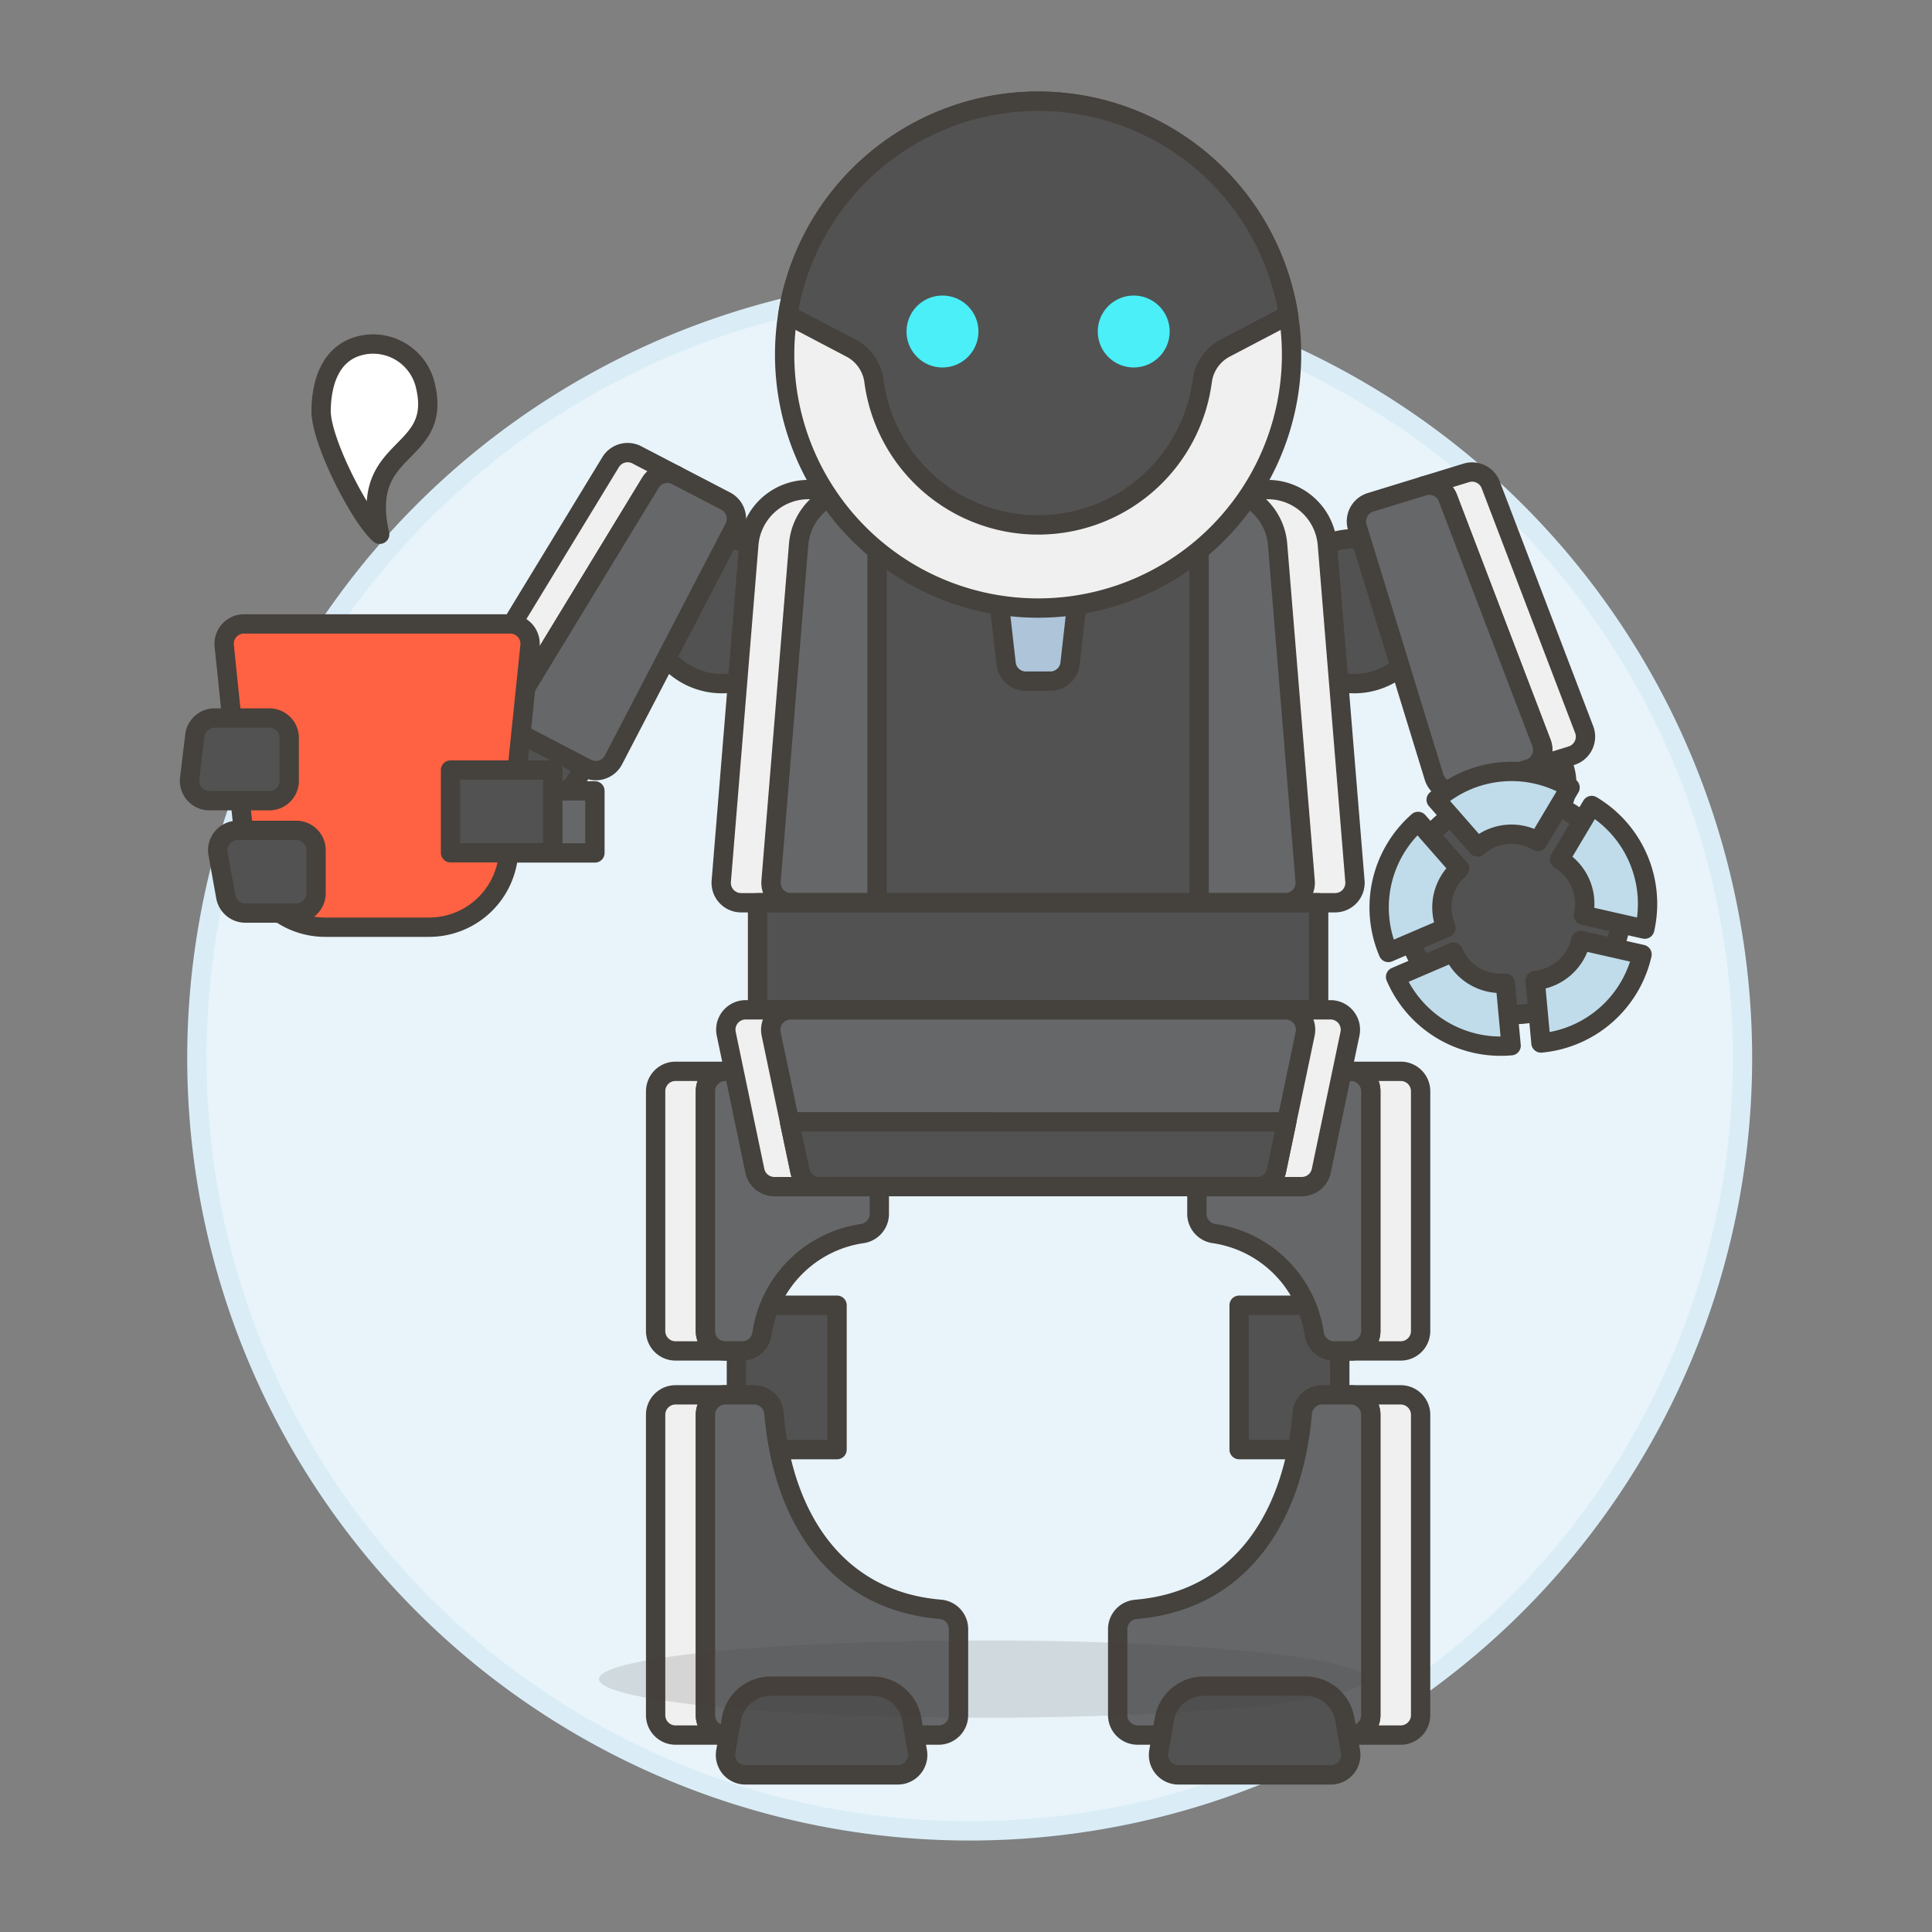 <svg xmlns="http://www.w3.org/2000/svg" version="1.1" xmlns:xlink="http://www.w3.org/1999/xlink" xmlns:svgjs="http://svgjs.com/svgjs" viewBox="0 0 200 200" width="200" height="200"><rect x="0" y="0" width="200" height="200" fill="#808080" stroke="none"/><g transform="matrix(2,0,0,2,0,0)"><path d="M10.191 54.765 A40.000 40.000 0 1 0 90.191 54.765 A40.000 40.000 0 1 0 10.191 54.765 Z" fill="#e8f4fa" stroke="#daedf7" stroke-miterlimit="10"></path><path d="M38.116 67.558 L43.326 67.558 L43.326 75.032 L38.116 75.032 Z" fill="#525252" stroke="#45413c" stroke-linecap="round" stroke-linejoin="round"></path><path d="M37.543,69.924a1.031,1.031,0,0,1-1.031-1.03V56.482a1.031,1.031,0,0,1,1.031-1.031H34.966a1.03,1.03,0,0,0-1.031,1.031V68.894a1.03,1.03,0,0,0,1.031,1.03Z" fill="#f0f0f0" stroke="#45413c" stroke-linecap="round" stroke-linejoin="round"></path><path d="M44.629,63.85a1.03,1.03,0,0,0,.884-1.019V56.482a1.03,1.03,0,0,0-1.031-1.031H37.543a1.031,1.031,0,0,0-1.031,1.031V68.894a1.031,1.031,0,0,0,1.031,1.03h.875a1.031,1.031,0,0,0,1.021-.882A6.141,6.141,0,0,1,44.629,63.85Z" fill="#656769" stroke="#45413c" stroke-linecap="round" stroke-linejoin="round"></path><path d="M36.512,88.776V73.227a1.031,1.031,0,0,1,1.031-1.03H34.966a1.03,1.03,0,0,0-1.031,1.03V88.776a1.031,1.031,0,0,0,1.031,1.031h2.577A1.032,1.032,0,0,1,36.512,88.776Z" fill="#f0f0f0" stroke="#45413c" stroke-linecap="round" stroke-linejoin="round"></path><path d="M40.059,73.141a1.03,1.03,0,0,0-1.026-.944h-1.49a1.031,1.031,0,0,0-1.031,1.03V88.776a1.032,1.032,0,0,0,1.031,1.031H48.582a1.031,1.031,0,0,0,1.031-1.031V84.323a1.028,1.028,0,0,0-.944-1.026C43.27,82.843,40.513,78.54,40.059,73.141Z" fill="#656769" stroke="#45413c" stroke-linecap="round" stroke-linejoin="round"></path><path d="M47.484,90.66a1.03,1.03,0,0,1-1.015,1.208H38.581a1.03,1.03,0,0,1-1.015-1.208l.293-1.677a2.061,2.061,0,0,1,2.031-1.707h5.27a2.061,2.061,0,0,1,2.031,1.707Z" fill="#525252" stroke="#45413c" stroke-linecap="round" stroke-linejoin="round"></path><path d="M64.137 67.558 L69.347 67.558 L69.347 75.032 L64.137 75.032 Z" fill="#525252" stroke="#45413c" stroke-linecap="round" stroke-linejoin="round"></path><path d="M69.921,69.924a1.031,1.031,0,0,0,1.031-1.03V56.482a1.031,1.031,0,0,0-1.031-1.031H72.5a1.03,1.03,0,0,1,1.031,1.031V68.894a1.03,1.03,0,0,1-1.031,1.03Z" fill="#f0f0f0" stroke="#45413c" stroke-linecap="round" stroke-linejoin="round"></path><path d="M62.835,63.85a1.03,1.03,0,0,1-.884-1.019V56.482a1.03,1.03,0,0,1,1.031-1.031h6.939a1.031,1.031,0,0,1,1.031,1.031V68.894a1.031,1.031,0,0,1-1.031,1.03h-.875a1.031,1.031,0,0,1-1.021-.882A6.141,6.141,0,0,0,62.835,63.85Z" fill="#656769" stroke="#45413c" stroke-linecap="round" stroke-linejoin="round"></path><path d="M70.952,88.776V73.227a1.031,1.031,0,0,0-1.031-1.03H72.5a1.03,1.03,0,0,1,1.031,1.03V88.776A1.031,1.031,0,0,1,72.5,89.807H69.921A1.032,1.032,0,0,0,70.952,88.776Z" fill="#f0f0f0" stroke="#45413c" stroke-linecap="round" stroke-linejoin="round"></path><path d="M67.405,73.141a1.03,1.03,0,0,1,1.026-.944h1.49a1.031,1.031,0,0,1,1.031,1.03V88.776a1.032,1.032,0,0,1-1.031,1.031H58.882a1.031,1.031,0,0,1-1.031-1.031V84.323A1.029,1.029,0,0,1,58.8,83.3C64.194,82.843,66.951,78.54,67.405,73.141Z" fill="#656769" stroke="#45413c" stroke-linecap="round" stroke-linejoin="round"></path><path d="M59.98,90.66A1.03,1.03,0,0,0,61,91.868h7.888A1.03,1.03,0,0,0,69.9,90.66l-.293-1.677a2.061,2.061,0,0,0-2.031-1.707H62.3a2.061,2.061,0,0,0-2.031,1.707Z" fill="#525252" stroke="#45413c" stroke-linecap="round" stroke-linejoin="round"></path><path d="M75.711 40.556 A2.692 2.692 0 1 0 81.095 40.556 A2.692 2.692 0 1 0 75.711 40.556 Z" fill="#525252" stroke="#45413c" stroke-linecap="round" stroke-linejoin="round"></path><path d="M66.340 31.635 A3.751 3.751 0 1 0 73.842 31.635 A3.751 3.751 0 1 0 66.340 31.635 Z" fill="#525252" stroke="#45413c" stroke-linecap="round" stroke-linejoin="round"></path><path d="M79.122,39.8a1.032,1.032,0,0,0,.664-1.345L74.944,25.784a1.031,1.031,0,0,0-1.269-.626l2.218-.681a1.03,1.03,0,0,1,1.268.626L82,37.77a1.032,1.032,0,0,1-.664,1.345Z" fill="#f0f0f0" stroke="#45413c" stroke-linecap="round" stroke-linejoin="round"></path><path d="M74.225,40.221a1.031,1.031,0,0,0,1.288.683L79.122,39.8a1.032,1.032,0,0,0,.664-1.345L74.944,25.784a1.031,1.031,0,0,0-1.269-.626L70.936,26a1.03,1.03,0,0,0-.682,1.288Z" fill="#656769" stroke="#45413c" stroke-linecap="round" stroke-linejoin="round"></path><path d="M74.235 42.637 L82.424 42.637 L82.424 51.116 L74.235 51.116 Z" fill="#656769" stroke="#45413c" stroke-linecap="round" stroke-linejoin="round" transform="translate(-3.936 7.313) rotate(-5.215)"></path><path d="M72.693 46.876 A5.637 5.637 0 1 0 83.967 46.876 A5.637 5.637 0 1 0 72.693 46.876 Z" fill="#525252" stroke="#45413c" stroke-linecap="round" stroke-linejoin="round"></path><path d="M77.993,43.19a2.663,2.663,0,0,1,1.61.366l1.663-2.792a5.919,5.919,0,0,0-6.93.632l2.141,2.445A2.662,2.662,0,0,1,77.993,43.19Z" fill="#c0dceb" stroke="#45413c" stroke-linecap="round" stroke-linejoin="round"></path><path d="M82.016,46.54a2.688,2.688,0,0,1-.055.834l3.17.719a5.926,5.926,0,0,0-2.745-6.4l-1.663,2.792A2.663,2.663,0,0,1,82.016,46.54Z" fill="#c0dceb" stroke="#45413c" stroke-linecap="round" stroke-linejoin="round"></path><path d="M75.223,49.283l-2.988,1.281a5.921,5.921,0,0,0,5.98,3.561l-.3-3.236A2.669,2.669,0,0,1,75.223,49.283Z" fill="#c0dceb" stroke="#45413c" stroke-linecap="round" stroke-linejoin="round"></path><path d="M81.821,48.68a2.67,2.67,0,0,1-2.361,2.069l.3,3.236A5.922,5.922,0,0,0,84.991,49.4Z" fill="#c0dceb" stroke="#45413c" stroke-linecap="round" stroke-linejoin="round"></path><path d="M74.644,47.213a2.664,2.664,0,0,1,.9-2.251L73.4,42.517A5.924,5.924,0,0,0,71.862,49.3l2.987-1.281A2.651,2.651,0,0,1,74.644,47.213Z" fill="#c0dceb" stroke="#45413c" stroke-linecap="round" stroke-linejoin="round"></path><path d="M24.892 38.905 A2.692 2.692 0 1 0 30.276 38.905 A2.692 2.692 0 1 0 24.892 38.905 Z" fill="#525252" stroke="#45413c" stroke-linecap="round" stroke-linejoin="round"></path><path d="M33.622 31.635 A3.751 3.751 0 1 0 41.124 31.635 A3.751 3.751 0 1 0 33.622 31.635 Z" fill="#525252" stroke="#45413c" stroke-linecap="round" stroke-linejoin="round"></path><path d="M27.015,38.027a1.031,1.031,0,0,1-.41-1.442L33.658,25a1.032,1.032,0,0,1,1.362-.386l-2.058-1.071a1.031,1.031,0,0,0-1.361.386L24.548,35.514a1.031,1.031,0,0,0,.409,1.443Z" fill="#f0f0f0" stroke="#45413c" stroke-linecap="round" stroke-linejoin="round"></path><path d="M31.754,39.332a1.03,1.03,0,0,1-1.39.438l-3.349-1.743a1.031,1.031,0,0,1-.41-1.442L33.659,25a1.029,1.029,0,0,1,1.361-.386l2.541,1.322A1.031,1.031,0,0,1,38,27.329Z" fill="#656769" stroke="#45413c" stroke-linecap="round" stroke-linejoin="round"></path><path d="M15.845 38.614L20.226 38.614 23.491 40.934 30.793 40.934 30.793 44.149 25.314 44.149 23.577 46.726 15.845 46.726 15.845 38.614z" fill="#656769" stroke="#45413c" stroke-linecap="round" stroke-linejoin="round"></path><path d="M70.131,45.611A1.031,1.031,0,0,1,69.1,46.726H38.36a1.031,1.031,0,0,1-1.027-1.115l1.424-17.4a3.092,3.092,0,0,1,3.084-2.871H65.623a3.092,3.092,0,0,1,3.084,2.871Z" fill="#f0f0f0" stroke="#45413c" stroke-linecap="round" stroke-linejoin="round"></path><path d="M67.554,45.611a1.031,1.031,0,0,1-1.027,1.115H40.937a1.031,1.031,0,0,1-1.027-1.115l1.424-17.4a3.093,3.093,0,0,1,3.085-2.871H63.046a3.092,3.092,0,0,1,3.084,2.871Z" fill="#656769" stroke="#45413c" stroke-linecap="round" stroke-linejoin="round"></path><path d="M45.399 25.336H62.066V46.726H45.399z" fill="#525252" stroke="#45413c" stroke-linecap="round" stroke-linejoin="round"></path><path d="M39.211 46.726H68.253V52.267H39.211z" fill="#525252" stroke="#45413c" stroke-linecap="round" stroke-linejoin="round"></path><path d="M68.389,60.6a1.031,1.031,0,0,1-1.009.819h-27.3a1.031,1.031,0,0,1-1.009-.819L37.59,53.509A1.03,1.03,0,0,1,38.6,52.267H68.866a1.03,1.03,0,0,1,1.008,1.242Z" fill="#f0f0f0" stroke="#45413c" stroke-linecap="round" stroke-linejoin="round"></path><path d="M66.069,60.6a1.031,1.031,0,0,1-1.009.819H42.4A1.031,1.031,0,0,1,41.4,60.6l-1.486-7.087a1.031,1.031,0,0,1,1.009-1.242H66.546a1.031,1.031,0,0,1,1.009,1.242Z" fill="#656769" stroke="#45413c" stroke-linecap="round" stroke-linejoin="round"></path><path d="M40.864,58.065,41.4,60.6a1.03,1.03,0,0,0,1.009.819H65.061a1.03,1.03,0,0,0,1.008-.819l.531-2.531Z" fill="#525252" stroke="#45413c" stroke-linecap="round" stroke-linejoin="round"></path><path d="M55.386,34.342a1.03,1.03,0,0,1-1.025.914H53.1a1.031,1.031,0,0,1-1.025-.914l-.536-4.724h4.38Z" fill="#adc4d9" stroke="#45413c" stroke-linecap="round" stroke-linejoin="round"></path><path d="M40.613 18.354 A13.119 13.119 0 1 0 66.851 18.354 A13.119 13.119 0 1 0 40.613 18.354 Z" fill="#f0f0f0" stroke="#45413c" stroke-linecap="round" stroke-linejoin="round"></path><path d="M66.69,16.3a13.121,13.121,0,0,0-25.916,0l3.275,1.718a2.259,2.259,0,0,1,1.187,1.706,8.57,8.57,0,0,0,16.992,0,2.259,2.259,0,0,1,1.187-1.706Z" fill="#525252" stroke="#45413c" stroke-linecap="round" stroke-linejoin="round"></path><path d="M46.922 17.159 A1.861 1.861 0 1 0 50.644 17.159 A1.861 1.861 0 1 0 46.922 17.159 Z" fill="#4aeff7"></path><path d="M56.820 17.159 A1.861 1.861 0 1 0 60.542 17.159 A1.861 1.861 0 1 0 56.820 17.159 Z" fill="#4aeff7"></path><path d="M18.638,17.891a2.776,2.776,0,0,1,3.368,2.018c.955,3.815-3.451,3-2.353,7.744-.993-.847-3.048-4.825-3.033-6.395C16.636,19.725,17.151,18.264,18.638,17.891Z" fill="#ffffff" stroke="#45413c" stroke-linecap="round" stroke-linejoin="round"></path><path d="M26.311,44.292a4.124,4.124,0,0,1-4.1,3.7H16.83a4.123,4.123,0,0,1-4.1-3.7L11.607,33.431a1.03,1.03,0,0,1,1.026-1.137H26.406a1.03,1.03,0,0,1,1.026,1.137Z" fill="#ff6242" stroke="#45413c" stroke-linecap="round" stroke-linejoin="round"></path><path d="M23.319 39.857 L28.612 39.857 L28.612 44.137 L23.319 44.137 Z" fill="#525252" stroke="#45413c" stroke-linecap="round" stroke-linejoin="round"></path><path d="M14.971,40.414a1.032,1.032,0,0,1-1.031,1.031h-3.1a1.031,1.031,0,0,1-1.023-1.154l.267-2.219a1.031,1.031,0,0,1,1.023-.908H13.94A1.032,1.032,0,0,1,14.971,38.2Z" fill="#525252" stroke="#45413c" stroke-linecap="round" stroke-linejoin="round"></path><path d="M16.361,46.229A1.032,1.032,0,0,1,15.33,47.26H12.7a1.032,1.032,0,0,1-1.015-.848l-.4-2.219A1.03,1.03,0,0,1,12.3,42.979H15.33a1.032,1.032,0,0,1,1.031,1.031Z" fill="#525252" stroke="#45413c" stroke-linecap="round" stroke-linejoin="round"></path><path d="M31.003 86.909 A19.845 2 0 1 0 70.693 86.909 A19.845 2 0 1 0 31.003 86.909 Z" fill="#45413c" opacity=".15"></path></g></svg>